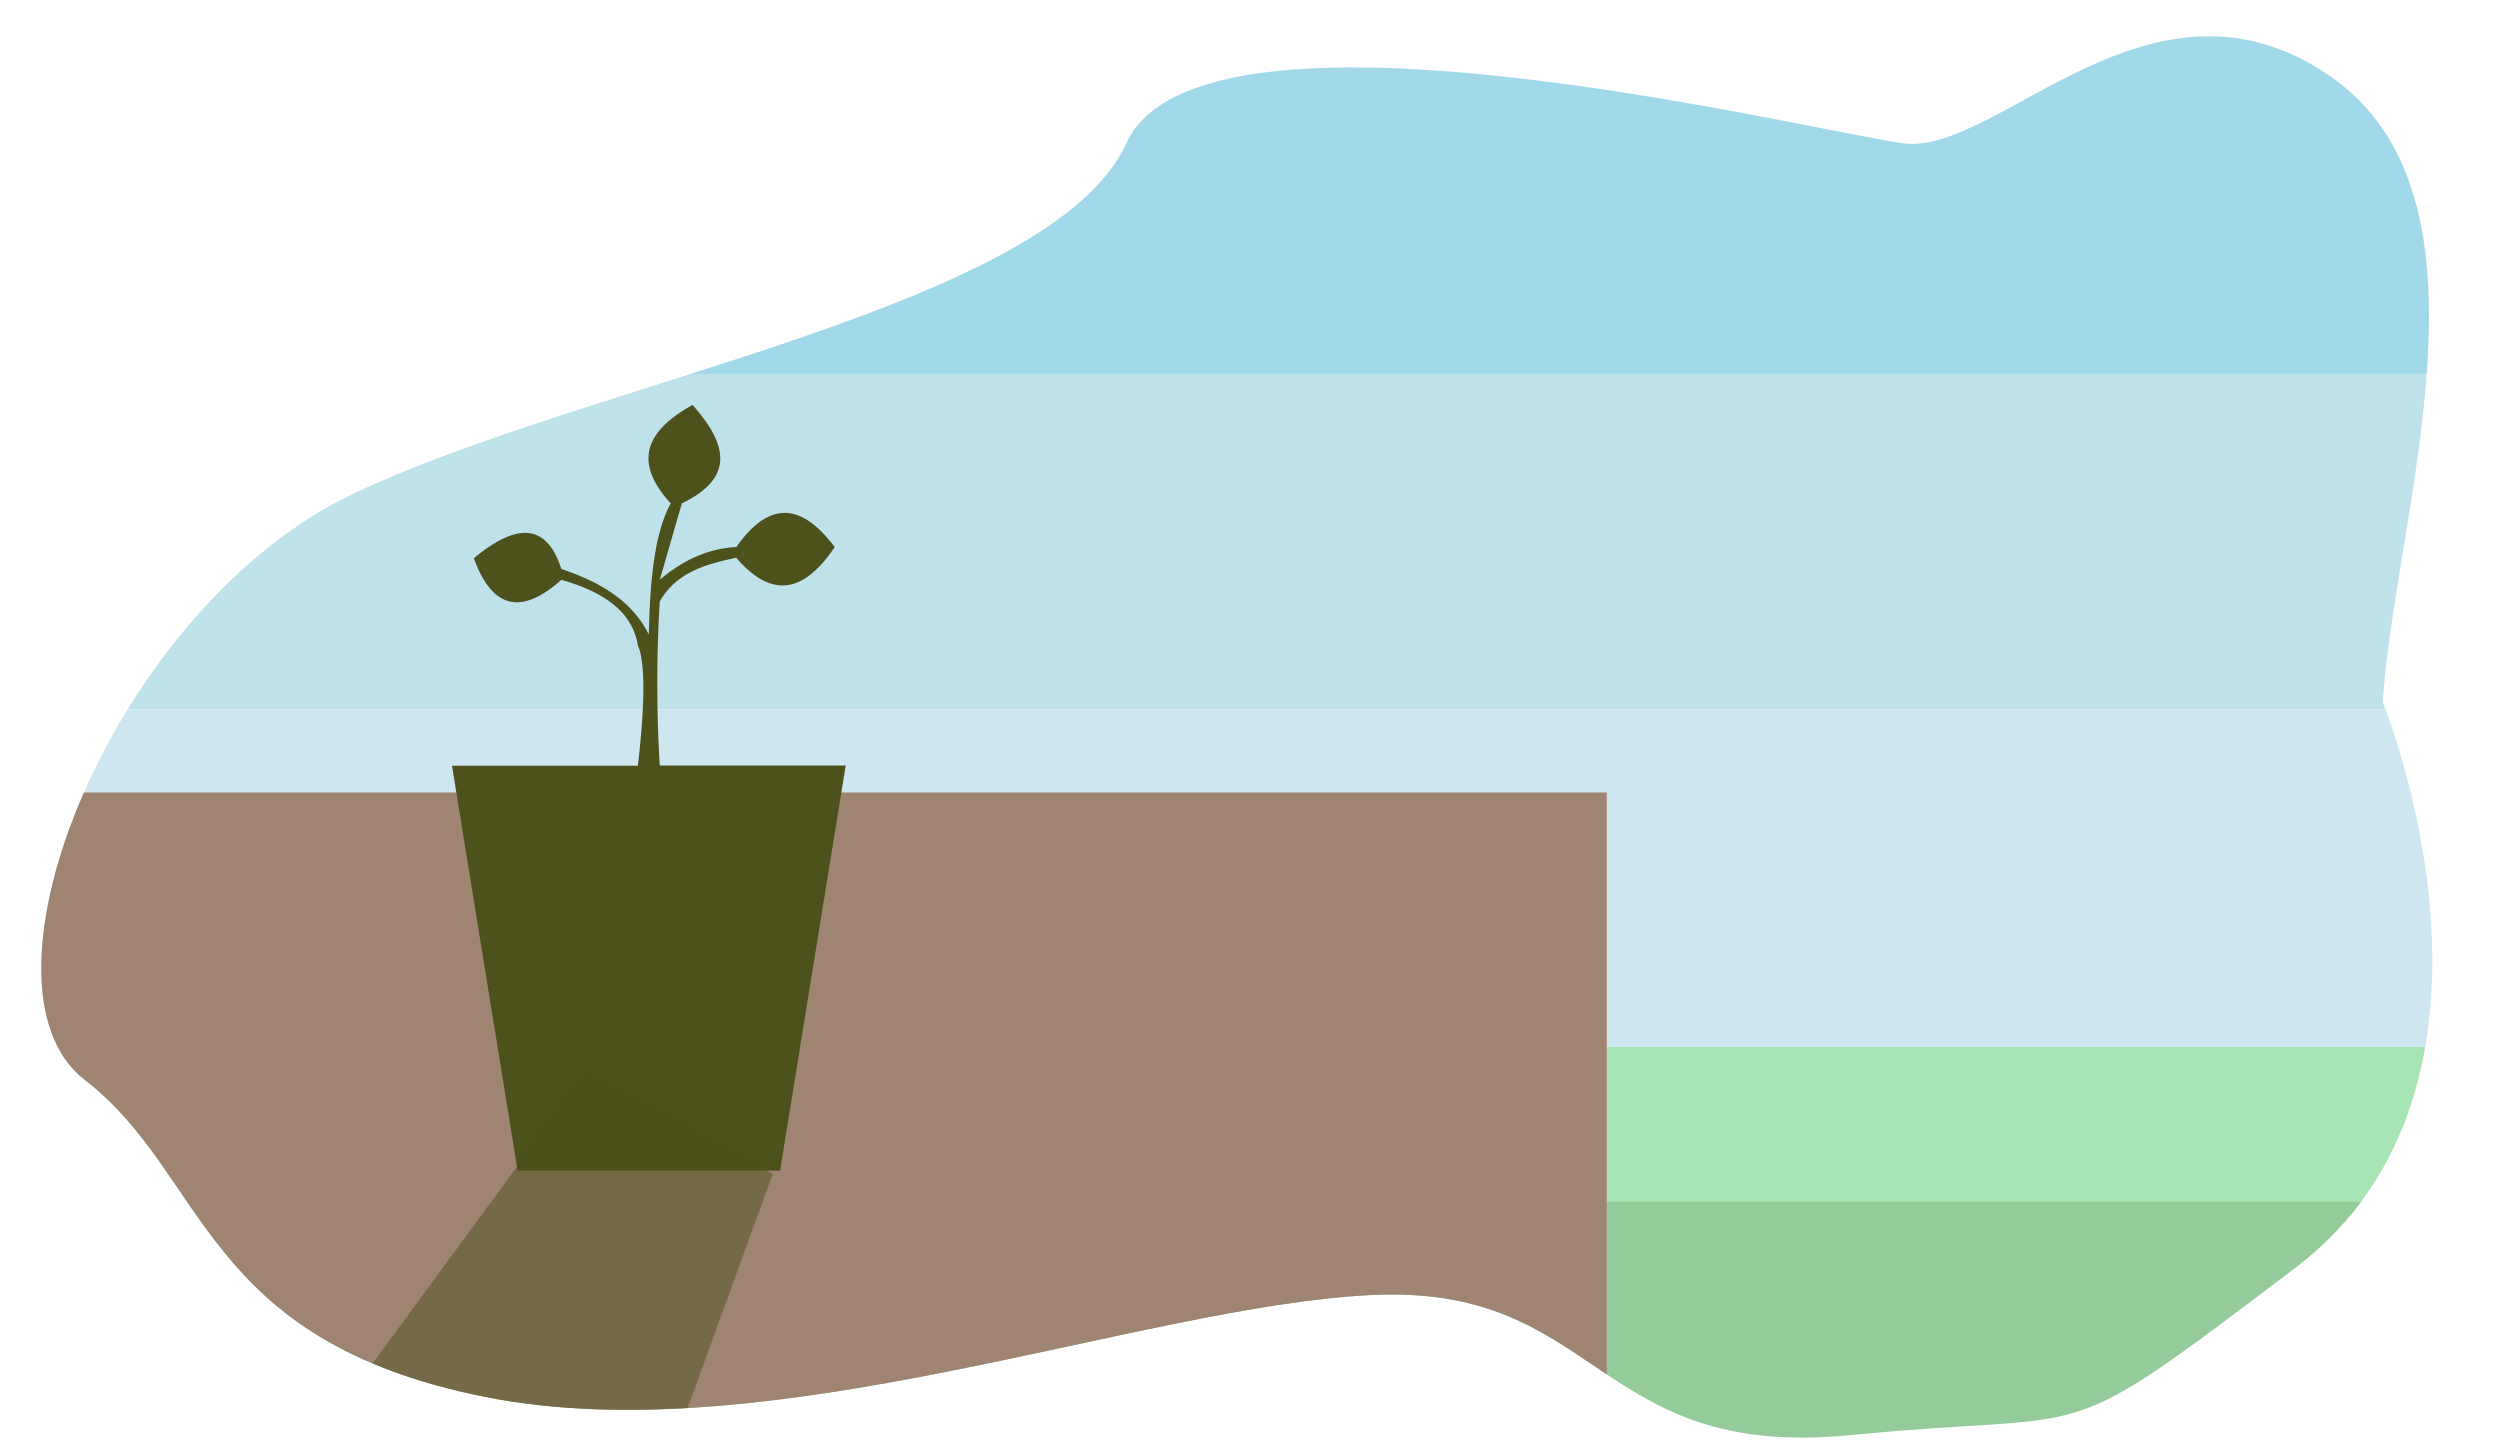 <svg id="Layer_1" data-name="Layer 1" xmlns="http://www.w3.org/2000/svg" xmlns:xlink="http://www.w3.org/1999/xlink" width="1920" height="1108" viewBox="0 0 1920 1108">
  <defs>
    <style>
      .cls-1 {
        fill: none;
      }

      .cls-2 {
        clip-path: url(#clip-path);
      }

      .cls-3 {
        fill: #a8e5b5;
      }

      .cls-4 {
        fill: #93cc9a;
      }

      .cls-5 {
        fill: #e4ed9f;
      }

      .cls-6 {
        fill: #cee6ef;
      }

      .cls-7 {
        fill: #bee2ea;
      }

      .cls-8 {
        fill: #a2d9ea;
      }

      .cls-9 {
        fill: #a08472;
      }

      .cls-10, .cls-11 {
        fill: #4d511b;
      }

      .cls-11 {
        opacity: 0.5;
      }
    </style>
    <clipPath id="clip-path">
      <path class="cls-1" d="M372.69,1072.83c-218.41-43.46-213-170.6-307.52-243.41S88,466.48,270.55,379.55,807.36,236.11,865,110.05s523.77-9.78,596.57,0,190.17-145.61,327.09-52.16S1839.69,393,1829.9,539.28c0,0,120.62,292.31-67.37,434.67s-143.44,108.66-341.21,128.22S1230.07,985.9,1052.94,994.59,591.11,1116.3,372.69,1072.83Z"/>
    </clipPath>
  </defs>
  <g id="screen2">
    <g class="cls-2">
      <rect class="cls-3" x="-0.5" y="804" width="1921" height="130"/>
      <rect class="cls-4" x="-1" y="923" width="1921" height="185"/>
      <circle class="cls-5" cx="1693" cy="194" r="114"/>
      <rect class="cls-6" x="-2" y="545" width="1922" height="259"/>
      <rect class="cls-7" x="-1" y="286" width="1922" height="259"/>
      <rect class="cls-8" x="-1" y="28" width="1922" height="259"/>
      <rect class="cls-9" x="-5" y="608.67" width="1239" height="501.33"/>
      <path class="cls-10" d="M347.13,588.09H489.9c5.49-48.1,5.77-79.21,0-92.37-4.13-25.94-26.44-41.25-58.78-50.4-29.79,26.56-52.72,23.43-67.2-16.59,32-26.65,55.65-27.88,67.2,8.25,29.2,9.82,54.08,24,67.19,50.41.83-40.55,4.13-77.51,16.79-100.78-30.52-33.37-17.16-56.8,16.79-75.61,25.58,28.88,33.91,55.28-8.25,75.61l-16.91,58.62c17.12-14.44,36.26-23.92,58.74-25.12,27.52-38.86,52.23-30.81,75.58,0-22.53,33.74-47.36,41.25-75.58,8.25-23.68,4.91-46.28,11.47-58.78,33.58a1050.61,1050.61,0,0,0,0,126H649.5L599.09,899H397.54Z"/>
      <path class="cls-11" d="M495.05,1172.2l-102-54.52c-24.71,36.8-38.37,61.85-39.93,74.7-8.27,22.56,1.05,43.46,20.19,63.22,32.77-10.11,47.79,1.18,40.84,39.07-34.36,9.34-51.81,1.3-44.44-32.33-16.62-19.1-28.23-40.11-26.21-66.44C325.39,1228.38,307.05,1257,288,1271c7.37,38.65-12.31,52.5-44.69,54.75-5.79-33.13-.32-57.66,38.59-58l37.42-41c-18.47,5.14-36.24,5.51-52.82-2.11-36.46,20.92-50.63,5-54-28.86,30.68-18.69,51.67-15.28,57.56,22.19,19,5.07,38,8.4,56.51-4.71A1091.33,1091.33,0,0,0,381,1111.4l-102-54.54L449.5,824.52l144,77Z"/>
    </g>
  </g>
</svg>
